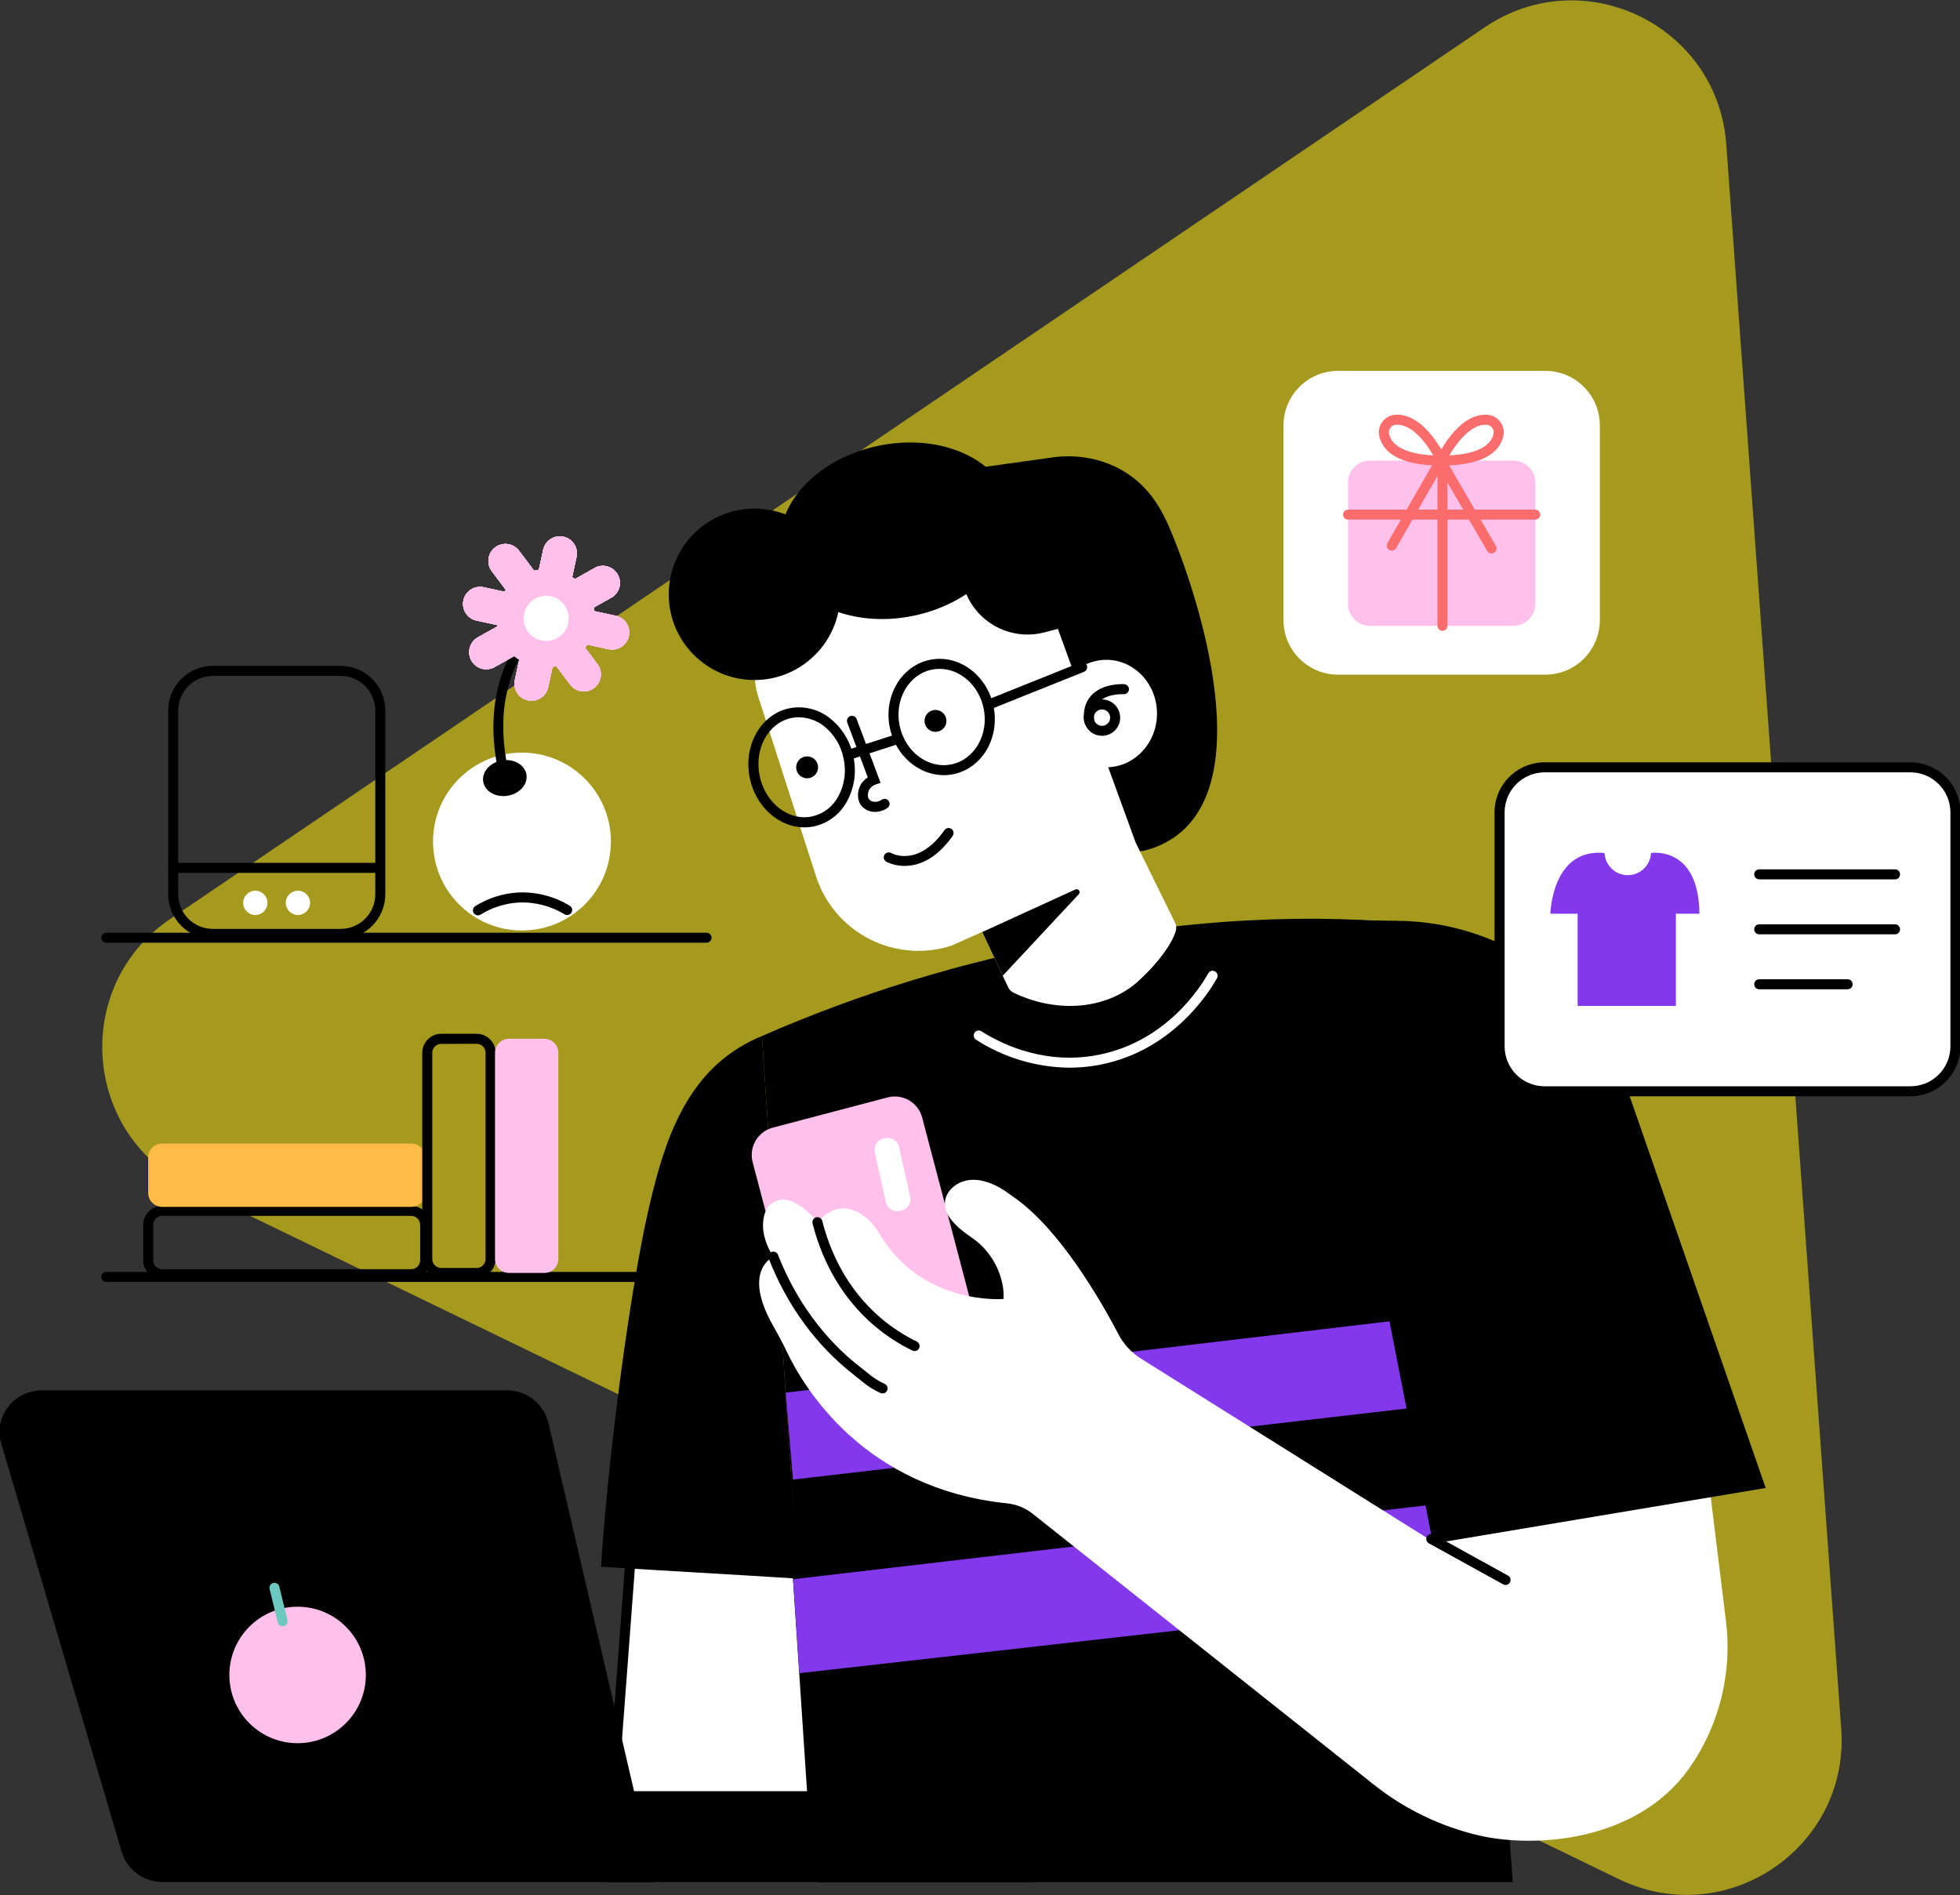 <svg width="783" height="757" viewBox="0 0 783 757" fill="none" xmlns="http://www.w3.org/2000/svg">
<rect x="0" y="0" width="783" height="757" fill="#333333" stroke="none"/>
<g clip-path="url(#clip0_476_707)">
<path d="M735.54 690.51L689.63 57.63C686.18 10.12 632.63 -15.84 593.16 10.9L68 367.1C28.58 393.84 32.89 453.24 75.76 474.01L646.76 750.68C689.71 771.46 739 738 735.54 690.51Z" fill="#FCE80F" fill-opacity="0.57"/>
<path d="M456.28 340C421.63 338.86 392.68 312.3 387.79 277.15L375.51 189L421.69 182.56C425.17 182.15 439.74 180.82 452.82 190.94C458.02 194.94 462.4 200.4 466.16 208.52C473.52 224.42 504.68 306.83 470.6 333.37C466.38 336.619 461.487 338.884 456.28 340Z" fill="black"/>
<path d="M604.32 751.86H326.82L304.4 413.86C343.517 396.739 384.478 384.186 426.47 376.45C486.47 365.45 533.99 364.99 576.94 370.33C586.08 497.78 595.17 624.41 604.32 751.86Z" fill="black"/>
<path d="M453.72 336.68L442.72 306.49C453.55 306.05 462.21 296.64 462.21 285.06C462.21 273.19 453.14 263.58 441.94 263.58C437.14 263.592 432.512 265.372 428.94 268.58L408.23 211.67L323.32 239C319.385 240.264 315.737 242.292 312.586 244.967C309.435 247.642 306.841 250.911 304.954 254.589C303.067 258.267 301.923 262.28 301.588 266.4C301.253 270.52 301.733 274.666 303 278.6L326 350.07C329.503 360.906 337.16 369.91 347.293 375.106C357.426 380.303 369.207 381.268 380.05 377.79L392.4 372.27L402.72 394.33C403.165 395.305 403.936 396.094 404.9 396.56C422.83 405.18 442.84 403.07 455.16 391.56C463.67 383.63 468.38 376.49 469.74 371.82C470.039 370.727 469.921 369.562 469.41 368.55L453.72 336.68Z" fill="white"/>
<path d="M392.42 372.31L429.64 355.31C429.887 355.202 430.163 355.182 430.423 355.253C430.683 355.324 430.911 355.482 431.069 355.701C431.227 355.919 431.305 356.185 431.29 356.454C431.276 356.723 431.17 356.98 430.99 357.18L400.59 389.78L392.42 372.31Z" fill="black"/>
<path d="M440.24 293.94C438.802 293.942 437.395 293.517 436.198 292.72C435.001 291.922 434.068 290.787 433.516 289.459C432.964 288.131 432.819 286.669 433.098 285.258C433.378 283.847 434.069 282.55 435.086 281.533C436.102 280.515 437.397 279.822 438.808 279.54C440.218 279.259 441.681 279.402 443.01 279.952C444.339 280.502 445.475 281.434 446.274 282.63C447.073 283.826 447.5 285.232 447.5 286.67C447.5 288.596 446.735 290.444 445.374 291.807C444.013 293.17 442.166 293.937 440.24 293.94ZM440.24 283.41C439.592 283.408 438.959 283.598 438.419 283.957C437.88 284.315 437.46 284.826 437.211 285.424C436.962 286.022 436.896 286.68 437.022 287.315C437.148 287.951 437.46 288.534 437.918 288.992C438.376 289.45 438.959 289.762 439.594 289.888C440.23 290.013 440.888 289.948 441.486 289.699C442.084 289.45 442.594 289.03 442.953 288.49C443.312 287.951 443.502 287.317 443.5 286.67C443.5 285.805 443.156 284.976 442.545 284.365C441.934 283.753 441.105 283.41 440.24 283.41Z" fill="black"/>
<path d="M435.12 289.89C434.628 289.893 434.151 289.714 433.782 289.388C433.413 289.061 433.177 288.61 433.12 288.12C432.61 283.79 433.6 280.29 436.06 277.7C440.68 272.83 448.78 273.28 449.12 273.3C449.651 273.333 450.146 273.576 450.498 273.974C450.85 274.373 451.029 274.895 450.995 275.425C450.962 275.955 450.72 276.451 450.321 276.803C449.923 277.154 449.401 277.333 448.87 277.3C448.81 277.3 442.27 276.95 438.95 280.46C437.33 282.17 436.73 284.52 437.09 287.66C437.15 288.185 436.999 288.712 436.671 289.126C436.343 289.54 435.865 289.807 435.34 289.87L435.12 289.89Z" fill="black"/>
<path d="M361.43 345.9C358.847 345.931 356.293 345.348 353.98 344.2C353.544 343.923 353.233 343.489 353.11 342.988C352.987 342.487 353.063 341.958 353.321 341.511C353.579 341.065 354 340.735 354.495 340.591C354.991 340.447 355.523 340.501 355.98 340.74C356.44 340.99 366.73 346.56 377.26 331.69C377.406 331.462 377.596 331.266 377.82 331.113C378.044 330.961 378.296 330.856 378.562 330.804C378.827 330.752 379.101 330.755 379.365 330.812C379.63 330.869 379.88 330.979 380.101 331.135C380.322 331.292 380.509 331.491 380.65 331.722C380.792 331.953 380.885 332.21 380.924 332.478C380.963 332.746 380.947 333.019 380.878 333.28C380.808 333.542 380.687 333.787 380.52 334C373.69 343.65 366.57 345.9 361.43 345.9Z" fill="black"/>
<path d="M373.71 292.36C376.129 292.36 378.09 290.399 378.09 287.98C378.09 285.561 376.129 283.6 373.71 283.6C371.291 283.6 369.33 285.561 369.33 287.98C369.33 290.399 371.291 292.36 373.71 292.36Z" fill="black"/>
<path d="M322.44 310.91C324.859 310.91 326.82 308.949 326.82 306.53C326.82 304.111 324.859 302.15 322.44 302.15C320.021 302.15 318.06 304.111 318.06 306.53C318.06 308.949 320.021 310.91 322.44 310.91Z" fill="black"/>
<path d="M321.33 330.51C311.28 330.51 301.95 322.41 299.54 310.86C296.82 297.86 303.89 285.34 315.29 282.95C318.112 282.391 321.023 282.452 323.818 283.131C326.614 283.81 329.229 285.089 331.48 286.88C336.36 290.694 339.707 296.135 340.91 302.21C342.243 308.257 341.355 314.582 338.41 320.03C337.066 322.574 335.183 324.795 332.893 326.538C330.603 328.28 327.961 329.503 325.15 330.12C323.893 330.378 322.614 330.509 321.33 330.51ZM319.14 286.51C318.132 286.514 317.127 286.622 316.14 286.83C306.89 288.76 301.21 299.16 303.48 310C305.75 320.84 315.12 328.09 324.36 326.16C326.609 325.659 328.721 324.673 330.548 323.27C332.376 321.867 333.875 320.082 334.94 318.04C337.41 313.436 338.141 308.098 337 303C336.011 297.852 333.195 293.235 329.07 290C326.23 287.789 322.74 286.576 319.14 286.55V286.51Z" fill="black"/>
<path d="M340.66 303C340.186 302.996 339.728 302.825 339.369 302.515C339.01 302.205 338.772 301.778 338.699 301.309C338.626 300.84 338.721 300.361 338.969 299.956C339.216 299.551 339.6 299.248 340.05 299.1L358.11 293.28C358.603 293.157 359.123 293.227 359.566 293.473C360.009 293.72 360.342 294.126 360.497 294.609C360.652 295.092 360.618 295.616 360.402 296.075C360.185 296.534 359.802 296.893 359.33 297.08L341.28 302.91C341.079 302.969 340.87 302.999 340.66 303Z" fill="black"/>
<path d="M349.64 324.34C348.62 324.367 347.607 324.171 346.67 323.765C345.734 323.359 344.898 322.753 344.22 321.99C342.22 319.56 342.56 316.23 343.51 314.12C344.188 312.641 345.287 311.396 346.67 310.54L338.44 288.54C338.289 288.052 338.33 287.525 338.555 287.067C338.78 286.608 339.171 286.253 339.649 286.074C340.128 285.895 340.656 285.906 341.127 286.104C341.597 286.302 341.974 286.673 342.18 287.14L351.78 312.73L349.78 313.39C349.206 313.58 348.675 313.883 348.22 314.281C347.765 314.68 347.394 315.166 347.13 315.71C346.77 316.5 346.34 318.28 347.25 319.36C348.16 320.44 350.25 320.76 352.19 319.51C352.409 319.349 352.659 319.234 352.924 319.172C353.188 319.11 353.463 319.103 353.731 319.151C353.998 319.199 354.253 319.301 354.48 319.451C354.707 319.601 354.901 319.796 355.05 320.023C355.199 320.251 355.3 320.506 355.347 320.774C355.394 321.042 355.386 321.316 355.324 321.581C355.261 321.845 355.145 322.094 354.983 322.313C354.821 322.531 354.616 322.714 354.38 322.85C352.978 323.795 351.331 324.312 349.64 324.34Z" fill="black"/>
<path d="M365.073 245.961C390.384 240.669 407.725 221.185 403.806 202.442C399.887 183.7 376.192 172.797 350.882 178.089C325.571 183.381 308.23 202.865 312.149 221.607C316.067 240.35 339.763 251.253 365.073 245.961Z" fill="black"/>
<path d="M442.28 246.11L417.19 252.63C410.361 254.403 403.107 253.391 397.024 249.817C390.94 246.242 386.525 240.399 384.75 233.57L379.46 213.21L430.3 200L442.28 246.11Z" fill="black"/>
<path d="M301.4 271.65C320.31 271.65 335.64 256.32 335.64 237.41C335.64 218.5 320.31 203.17 301.4 203.17C282.49 203.17 267.16 218.5 267.16 237.41C267.16 256.32 282.49 271.65 301.4 271.65Z" fill="black"/>
<path d="M394.78 283.56C394.314 283.561 393.863 283.4 393.503 283.103C393.144 282.807 392.899 282.394 392.811 281.937C392.723 281.479 392.798 281.005 393.023 280.597C393.247 280.189 393.607 279.871 394.04 279.7L431.48 264.7C431.727 264.586 431.994 264.524 432.266 264.516C432.537 264.509 432.807 264.557 433.06 264.658C433.312 264.758 433.541 264.909 433.733 265.101C433.925 265.293 434.076 265.522 434.177 265.775C434.278 266.027 434.326 266.297 434.319 266.569C434.311 266.84 434.249 267.107 434.135 267.354C434.021 267.601 433.858 267.821 433.656 268.003C433.454 268.185 433.218 268.323 432.96 268.41L395.52 283.41C395.285 283.504 395.034 283.555 394.78 283.56Z" fill="black"/>
<path d="M253.4 602.27L244.65 719.13L247.72 747.8H326.55L317.17 606.35L253.4 602.27Z" fill="white"/>
<path d="M328.69 749.8H245.92L242.65 719.16L251.56 600.16L319.05 604.47L328.69 749.8ZM249.52 745.8H324.41L315.29 608.23L255.29 604.39L246.66 719.1L249.52 745.8Z" fill="black"/>
<path d="M304.4 413.87C301.043 415.228 297.814 416.881 294.75 418.81C271.85 433.25 264.31 459.81 258.51 485.72C252.35 513.27 243.28 576.65 240.1 625.87C264.94 627.45 293.94 629.04 318.78 630.63L304.4 413.87Z" fill="black"/>
<path d="M282.25 512.1H42.44C41.91 512.1 41.401 511.889 41.026 511.514C40.651 511.139 40.44 510.631 40.44 510.1C40.44 509.57 40.651 509.061 41.026 508.686C41.401 508.311 41.91 508.1 42.44 508.1H282.25C282.781 508.1 283.29 508.311 283.665 508.686C284.04 509.061 284.25 509.57 284.25 510.1C284.25 510.631 284.04 511.139 283.665 511.514C283.29 511.889 282.781 512.1 282.25 512.1Z" fill="black"/>
<path d="M164.29 511H64.77C62.765 510.997 60.843 510.2 59.424 508.783C58.005 507.366 57.206 505.445 57.2 503.44V489.29C57.203 487.283 58.001 485.359 59.42 483.94C60.839 482.521 62.763 481.722 64.77 481.72H164.29C166.297 481.722 168.221 482.521 169.64 483.94C171.059 485.359 171.858 487.283 171.86 489.29V503.45C171.852 505.453 171.052 507.372 169.633 508.787C168.215 510.202 166.294 510.997 164.29 511ZM64.77 485.71C64.301 485.71 63.837 485.802 63.404 485.982C62.971 486.161 62.577 486.424 62.246 486.755C61.914 487.087 61.651 487.48 61.472 487.914C61.292 488.347 61.2 488.811 61.2 489.28V503.44C61.203 504.385 61.58 505.29 62.249 505.958C62.919 506.625 63.825 507 64.77 507H164.29C165.235 507 166.142 506.625 166.811 505.958C167.48 505.29 167.858 504.385 167.86 503.44V489.29C167.86 488.343 167.484 487.435 166.815 486.765C166.145 486.096 165.237 485.72 164.29 485.72L64.77 485.71Z" fill="black"/>
<path d="M164.28 456.83H64.77C61.694 456.83 59.2 459.324 59.2 462.4V476.55C59.2 479.626 61.694 482.12 64.77 482.12H164.28C167.356 482.12 169.85 479.626 169.85 476.55V462.4C169.85 459.324 167.356 456.83 164.28 456.83Z" fill="#FFBB45"/>
<path d="M190.42 510.5H176.25C174.246 510.497 172.325 509.7 170.908 508.283C169.49 506.865 168.693 504.944 168.69 502.94V420.53C168.693 418.526 169.49 416.604 170.908 415.187C172.325 413.77 174.246 412.972 176.25 412.97H190.42C192.425 412.972 194.346 413.77 195.763 415.187C197.18 416.604 197.978 418.526 197.98 420.53V502.94C197.978 504.944 197.18 506.865 195.763 508.283C194.346 509.7 192.425 510.497 190.42 510.5ZM176.25 417C175.307 417.002 174.403 417.378 173.736 418.045C173.069 418.712 172.693 419.616 172.69 420.56V502.97C172.693 503.913 173.069 504.817 173.736 505.484C174.403 506.151 175.307 506.527 176.25 506.53H190.42C191.364 506.527 192.268 506.151 192.935 505.484C193.602 504.817 193.978 503.913 193.98 502.97V420.53C193.978 419.586 193.602 418.682 192.935 418.015C192.268 417.348 191.364 416.972 190.42 416.97L176.25 417Z" fill="black"/>
<path d="M217.48 414.97H203.33C200.254 414.97 197.76 417.464 197.76 420.54V502.94C197.76 506.016 200.254 508.51 203.33 508.51H217.48C220.556 508.51 223.05 506.016 223.05 502.94V420.54C223.05 417.464 220.556 414.97 217.48 414.97Z" fill="#FFC1EB"/>
<path d="M427.22 426.51C413.949 426.383 400.987 422.492 389.84 415.29C389.418 414.991 389.129 414.541 389.032 414.033C388.935 413.526 389.038 413 389.32 412.567C389.602 412.134 390.04 411.827 390.543 411.71C391.047 411.593 391.576 411.675 392.02 411.94C398.23 415.94 415.02 425.06 436.25 421.83C465.52 417.39 480.02 393.62 482.63 388.9C482.75 388.659 482.918 388.445 483.124 388.271C483.329 388.096 483.567 387.965 483.824 387.886C484.082 387.806 484.352 387.778 484.62 387.806C484.888 387.833 485.148 387.914 485.384 388.044C485.62 388.174 485.827 388.35 485.993 388.562C486.159 388.775 486.28 389.018 486.35 389.278C486.42 389.538 486.436 389.81 486.398 390.076C486.36 390.343 486.269 390.599 486.13 390.83C483.36 395.83 467.97 421.06 436.85 425.78C433.663 426.268 430.444 426.512 427.22 426.51Z" fill="white"/>
<path d="M354.575 438.393L308.747 450.459C302.701 452.05 299.09 458.242 300.682 464.288L325.254 557.617C326.845 563.663 333.037 567.274 339.083 565.682L384.911 553.617C390.957 552.025 394.568 545.833 392.976 539.788L368.404 446.458C366.812 440.412 360.621 436.801 354.575 438.393Z" fill="#FFC1EB"/>
<path d="M353.67 454.683L352.908 454.853C350.446 455.406 348.897 457.85 349.449 460.313L353.926 480.277C354.479 482.74 356.923 484.288 359.386 483.736L360.147 483.565C362.61 483.013 364.158 480.569 363.606 478.106L359.129 458.142C358.577 455.679 356.132 454.131 353.67 454.683Z" fill="white"/>
<path d="M377 309.66C367 309.66 357.81 301.88 355.48 290.75C352.87 278.16 360 266 371.42 263.6C382.84 261.2 394.25 269.51 396.88 282.1C399.51 294.69 392.37 306.87 380.96 309.25C379.658 309.526 378.331 309.664 377 309.66ZM375.35 267.19C374.298 267.187 373.249 267.295 372.22 267.51C362.97 269.45 357.22 279.51 359.4 289.93C361.58 300.35 370.87 307.27 380.12 305.34C389.37 303.41 395.12 293.34 392.94 282.92C391 273.67 383.5 267.19 375.37 267.19H375.35Z" fill="black"/>
<path d="M617.32 148.15H534.54C522.5 148.15 512.74 157.91 512.74 169.95V247.71C512.74 259.75 522.5 269.51 534.54 269.51H617.32C629.36 269.51 639.12 259.75 639.12 247.71V169.95C639.12 157.91 629.36 148.15 617.32 148.15Z" fill="white"/>
<path d="M604.59 183.99H547.26C542.444 183.99 538.54 187.894 538.54 192.71V241.28C538.54 246.096 542.444 250 547.26 250H604.59C609.406 250 613.31 246.096 613.31 241.28V192.71C613.31 187.894 609.406 183.99 604.59 183.99Z" fill="#FFC1EB"/>
<path d="M613.31 207.58H538.54C538.01 207.58 537.501 207.369 537.126 206.994C536.751 206.619 536.54 206.111 536.54 205.58C536.54 205.05 536.751 204.541 537.126 204.166C537.501 203.791 538.01 203.58 538.54 203.58H613.31C613.84 203.58 614.349 203.791 614.724 204.166C615.099 204.541 615.31 205.05 615.31 205.58C615.31 206.111 615.099 206.619 614.724 206.994C614.349 207.369 613.84 207.58 613.31 207.58Z" fill="#FB6D6D"/>
<path d="M579 186H575.9C557.48 186 552.2 179.59 551.01 174.21C550.789 173.224 550.783 172.203 550.994 171.215C551.204 170.227 551.626 169.296 552.23 168.487C552.835 167.677 553.607 167.008 554.494 166.525C555.381 166.043 556.363 165.758 557.37 165.69C569.27 164.88 577.37 182.43 577.72 183.18L579 186ZM558.14 169.67H557.64C557.212 169.702 556.796 169.826 556.42 170.033C556.044 170.24 555.717 170.525 555.46 170.87C555.196 171.217 555.011 171.619 554.917 172.045C554.824 172.472 554.825 172.914 554.92 173.34C556.03 178.4 562.25 181.39 572.56 181.91C569.71 176.92 564.21 169.66 558.17 169.66L558.14 169.67Z" fill="#FB6D6D"/>
<path d="M575.67 186H572.57L573.85 183.18C574.19 182.43 582.3 164.88 594.2 165.69C595.208 165.758 596.189 166.043 597.077 166.525C597.964 167.008 598.736 167.677 599.34 168.487C599.945 169.296 600.366 170.227 600.577 171.215C600.788 172.203 600.782 173.224 600.56 174.21C599.37 179.58 594.09 186 575.67 186ZM593.43 169.67C587.43 169.67 581.89 176.93 579.01 181.92C589.32 181.4 595.54 178.41 596.65 173.35C596.746 172.924 596.746 172.482 596.653 172.055C596.56 171.628 596.375 171.227 596.11 170.88C595.854 170.535 595.527 170.25 595.151 170.043C594.774 169.836 594.358 169.712 593.93 169.68L593.43 169.67Z" fill="#FB6D6D"/>
<path d="M595.849 221.12C595.499 221.12 595.154 221.027 594.851 220.851C594.547 220.676 594.295 220.424 594.119 220.12L575.489 188L557.739 218.94C557.608 219.168 557.433 219.368 557.225 219.528C557.016 219.688 556.778 219.806 556.524 219.874C556.27 219.942 556.005 219.96 555.745 219.926C555.484 219.891 555.232 219.806 555.004 219.675C554.777 219.544 554.577 219.369 554.417 219.16C554.256 218.952 554.139 218.714 554.071 218.46C554.002 218.206 553.985 217.941 554.019 217.68C554.053 217.419 554.138 217.168 554.27 216.94L575.469 179.94L597.58 218.06C597.844 218.519 597.916 219.064 597.779 219.576C597.642 220.088 597.308 220.524 596.849 220.79C596.553 220.991 596.207 221.105 595.849 221.12Z" fill="#FB6D6D"/>
<path d="M576.25 252C575.72 252 575.211 251.789 574.836 251.414C574.461 251.039 574.25 250.531 574.25 250V186.1C574.25 185.57 574.461 185.061 574.836 184.686C575.211 184.311 575.72 184.1 576.25 184.1C576.78 184.1 577.289 184.311 577.664 184.686C578.039 185.061 578.25 185.57 578.25 186.1V250C578.25 250.531 578.039 251.039 577.664 251.414C577.289 251.789 576.78 252 576.25 252Z" fill="#FB6D6D"/>
<path d="M562.45 562.6L316.78 591.05L313.86 556.33L555.3 527.81L562.45 562.6Z" fill="#8338EC"/>
<path d="M579.96 638.93L319.34 668.4L316.83 630.86L571.75 601.12L579.96 638.93Z" fill="#8338EC"/>
<path d="M400.92 518.9C400.92 518.9 368.18 521.8 351.1 492.47C349.497 489.702 347.314 487.314 344.7 485.47C340.21 482.31 333.49 480.33 326.55 488.26C326.55 488.26 315.27 473.33 306.94 481.86C306.94 481.86 301 489.39 308.94 502.08C308.94 502.08 296.25 507.35 308.82 529.54C310.75 532.95 312.63 536.39 314.3 539.93C321.06 554.19 345.1 594.68 402.4 600.56C406.136 600.96 409.679 602.421 412.61 604.77L548.45 712.62C560.964 722.648 575.581 729.72 591.21 733.31C613.57 738.31 653.82 735.69 674.65 706.65C686.881 689.356 692.164 668.097 689.45 647.09L683.14 595.79L570 614.33L455.79 542.72C451.978 540.318 448.872 536.947 446.79 532.95C440.16 520.3 423.46 490.95 404.93 478.18C404.29 477.74 403.66 477.31 403.04 476.85C399.04 473.85 394.04 471.37 388.99 471.29C380.99 471.17 374.21 478.56 379.15 486.06C381.32 489.36 384.81 492.06 388.04 494.28C391.39 496.559 394.238 499.497 396.412 502.916C398.585 506.334 400.038 510.16 400.68 514.16C400.918 515.728 400.999 517.316 400.92 518.9Z" fill="white"/>
<path d="M365.4 539.74C365.095 539.738 364.794 539.666 364.52 539.53C359.199 536.937 354.212 533.707 349.67 529.91C334.28 517 327.55 500.39 324.61 488.73C324.478 488.215 324.555 487.669 324.825 487.212C325.095 486.754 325.536 486.423 326.05 486.29C326.565 486.157 327.111 486.235 327.569 486.505C328.026 486.775 328.358 487.215 328.49 487.73C331.28 498.82 337.67 514.6 352.24 526.83C356.521 530.417 361.222 533.469 366.24 535.92C366.648 536.118 366.977 536.448 367.173 536.857C367.368 537.266 367.419 537.729 367.317 538.171C367.215 538.613 366.965 539.007 366.61 539.288C366.254 539.57 365.814 539.722 365.36 539.72L365.4 539.74Z" fill="black"/>
<path d="M352.56 556.64C352.251 556.644 351.945 556.572 351.67 556.43C348.986 555.224 346.488 553.641 344.25 551.73C343.48 551.11 342.51 550.34 341.25 549.32C326.25 537.71 314.47 521.62 307.11 502.79C307.001 502.543 306.942 502.277 306.939 502.007C306.935 501.737 306.986 501.469 307.088 501.22C307.191 500.97 307.343 500.744 307.535 500.554C307.728 500.365 307.957 500.216 308.208 500.118C308.459 500.019 308.728 499.972 308.998 499.98C309.267 499.988 309.533 500.051 309.778 500.164C310.023 500.277 310.242 500.439 310.423 500.639C310.604 500.84 310.742 501.075 310.83 501.33C317.94 519.49 329.3 534.99 343.7 546.16C345.03 547.16 346.01 547.98 346.79 548.61C348.807 550.347 351.068 551.779 353.5 552.86C353.899 553.064 354.217 553.396 354.405 553.803C354.592 554.21 354.638 554.668 354.534 555.103C354.43 555.539 354.183 555.927 353.833 556.206C353.482 556.485 353.048 556.637 352.6 556.64H352.56Z" fill="black"/>
<path d="M410.94 751.82H242.8V715.53H410.94C413.175 715.533 415.317 716.422 416.898 718.002C418.478 719.583 419.367 721.725 419.37 723.96V743.4C419.367 745.634 418.478 747.776 416.897 749.355C415.317 750.933 413.174 751.82 410.94 751.82Z" fill="black"/>
<path d="M261.74 751.82H65.05C61.385 751.857 57.806 750.709 54.847 748.546C51.888 746.384 49.707 743.323 48.63 739.82L0.46 576.52C-2.66 565.94 5.53 555.4 16.88 555.4H202.4C206.225 555.365 209.951 556.621 212.974 558.966C215.998 561.31 218.142 564.606 219.06 568.32L261.74 751.82Z" fill="black"/>
<path d="M118.89 696.36C133.945 696.36 146.15 684.155 146.15 669.1C146.15 654.045 133.945 641.84 118.89 641.84C103.835 641.84 91.63 654.045 91.63 669.1C91.63 684.155 103.835 696.36 118.89 696.36Z" fill="#FFC1EB"/>
<path d="M112.9 649.65C112.452 649.649 112.017 649.498 111.665 649.221C111.313 648.943 111.065 648.556 110.96 648.12L107.7 634.77C107.637 634.515 107.626 634.249 107.666 633.99C107.706 633.73 107.797 633.48 107.934 633.256C108.07 633.031 108.249 632.835 108.462 632.68C108.674 632.525 108.914 632.412 109.17 632.35C109.425 632.288 109.69 632.276 109.95 632.316C110.21 632.357 110.459 632.447 110.684 632.584C110.909 632.72 111.105 632.9 111.26 633.112C111.415 633.324 111.527 633.565 111.59 633.82L114.84 647.17C114.913 647.465 114.917 647.772 114.854 648.068C114.791 648.365 114.66 648.643 114.473 648.882C114.287 649.121 114.048 649.315 113.775 649.448C113.502 649.581 113.203 649.65 112.9 649.65Z" fill="#6DC8C2"/>
<path d="M705.37 594.41L572.47 616.65L523.67 367.35L558.31 367.84C579.801 368.025 600.667 375.09 617.85 388C626.805 394.764 634.422 403.137 640.31 412.69C644.538 419.631 647.798 427.117 650 434.94L705.37 594.41Z" fill="black"/>
<path d="M763.24 306.53H616.97C607.073 306.53 599.05 314.553 599.05 324.45V418.02C599.05 427.917 607.073 435.94 616.97 435.94H763.24C773.137 435.94 781.16 427.917 781.16 418.02V324.45C781.16 314.553 773.137 306.53 763.24 306.53Z" fill="white"/>
<path d="M763.24 437.94H617C611.715 437.927 606.649 435.822 602.911 432.086C599.173 428.349 597.066 423.285 597.05 418V324.46C597.068 319.176 599.177 314.115 602.915 310.38C606.653 306.646 611.716 304.543 617 304.53H763.24C768.52 304.548 773.578 306.654 777.312 310.388C781.046 314.121 783.151 319.18 783.17 324.46V418C783.154 423.282 781.05 428.343 777.316 432.079C773.582 435.814 768.522 437.921 763.24 437.94ZM617 308.53C612.782 308.551 608.744 310.236 605.762 313.219C602.781 316.203 601.098 320.242 601.08 324.46V418C601.08 422.224 602.756 426.275 605.741 429.264C608.726 432.253 612.776 433.934 617 433.94H763.24C767.466 433.937 771.517 432.257 774.505 429.268C777.492 426.279 779.17 422.226 779.17 418V324.46C779.151 320.241 777.467 316.199 774.484 313.216C771.5 310.232 767.459 308.548 763.24 308.53H617Z" fill="black"/>
<path d="M757.06 351.28H702.79C702.26 351.28 701.751 351.069 701.376 350.694C701.001 350.319 700.79 349.81 700.79 349.28C700.79 348.749 701.001 348.241 701.376 347.866C701.751 347.49 702.26 347.28 702.79 347.28H757.06C757.59 347.28 758.099 347.49 758.474 347.866C758.849 348.241 759.06 348.749 759.06 349.28C759.06 349.81 758.849 350.319 758.474 350.694C758.099 351.069 757.59 351.28 757.06 351.28Z" fill="black"/>
<path d="M757.06 373.24H702.79C702.26 373.24 701.751 373.03 701.376 372.654C701.001 372.279 700.79 371.771 700.79 371.24C700.79 370.71 701.001 370.201 701.376 369.826C701.751 369.451 702.26 369.24 702.79 369.24H757.06C757.59 369.24 758.099 369.451 758.474 369.826C758.849 370.201 759.06 370.71 759.06 371.24C759.06 371.771 758.849 372.279 758.474 372.654C758.099 373.03 757.59 373.24 757.06 373.24Z" fill="black"/>
<path d="M738.12 395.19H702.79C702.26 395.19 701.751 394.979 701.376 394.604C701.001 394.229 700.79 393.72 700.79 393.19C700.79 392.66 701.001 392.151 701.376 391.776C701.751 391.401 702.26 391.19 702.79 391.19H738.12C738.65 391.19 739.159 391.401 739.534 391.776C739.909 392.151 740.12 392.66 740.12 393.19C740.12 393.72 739.909 394.229 739.534 394.604C739.159 394.979 738.65 395.19 738.12 395.19Z" fill="black"/>
<path d="M641 340.75C641.111 343.137 642.137 345.389 643.866 347.039C645.594 348.689 647.891 349.609 650.28 349.609C652.67 349.609 654.967 348.689 656.695 347.039C658.423 345.389 659.45 343.137 659.56 340.75C659.56 340.75 678.64 337.62 678.9 365H669.49V401.84H630.25V365H619.36C619.36 365 619.88 338.71 641 340.75Z" fill="#8338EC"/>
<path d="M601.49 633.15C601.14 633.158 600.795 633.072 600.49 632.9L570.74 616.48C570.298 616.213 569.976 615.785 569.842 615.285C569.709 614.786 569.774 614.255 570.023 613.802C570.273 613.35 570.687 613.011 571.181 612.858C571.674 612.705 572.208 612.748 572.67 612.98L602.42 629.4C602.81 629.616 603.118 629.956 603.292 630.367C603.467 630.777 603.5 631.234 603.385 631.665C603.27 632.097 603.014 632.477 602.658 632.746C602.302 633.015 601.866 633.157 601.42 633.15H601.49Z" fill="black"/>
<path d="M282.25 376.6H42.44C41.91 376.6 41.401 376.389 41.026 376.014C40.651 375.639 40.44 375.131 40.44 374.6C40.44 374.07 40.651 373.561 41.026 373.186C41.401 372.811 41.91 372.6 42.44 372.6H282.25C282.781 372.6 283.29 372.811 283.665 373.186C284.04 373.561 284.25 374.07 284.25 374.6C284.25 375.131 284.04 375.639 283.665 376.014C283.29 376.389 282.781 376.6 282.25 376.6Z" fill="black"/>
<path d="M208.52 371.71C228.143 371.71 244.05 355.803 244.05 336.18C244.05 316.557 228.143 300.65 208.52 300.65C188.898 300.65 172.99 316.557 172.99 336.18C172.99 355.803 188.898 371.71 208.52 371.71Z" fill="white"/>
<path d="M136.08 375.07H85C80.278 375.065 75.752 373.187 72.413 369.848C69.074 366.509 67.196 361.982 67.19 357.26V283.83C67.19 279.105 69.066 274.573 72.406 271.229C75.745 267.886 80.275 266.005 85 266H136.11C140.832 266.005 145.359 267.883 148.698 271.222C152.037 274.561 153.915 279.088 153.92 283.81V357.24C153.92 359.582 153.459 361.902 152.562 364.066C151.666 366.229 150.351 368.195 148.695 369.851C147.038 371.507 145.071 372.82 142.907 373.716C140.742 374.611 138.423 375.071 136.08 375.07ZM85 270C81.339 270.005 77.83 271.462 75.241 274.051C72.652 276.639 71.196 280.149 71.19 283.81V357.24C71.189 359.055 71.545 360.852 72.239 362.529C72.932 364.207 73.949 365.731 75.231 367.015C76.513 368.299 78.036 369.318 79.713 370.014C81.389 370.71 83.186 371.069 85 371.07H136.11C139.771 371.065 143.281 369.608 145.87 367.019C148.458 364.431 149.915 360.921 149.92 357.26V283.83C149.92 282.013 149.562 280.214 148.867 278.535C148.171 276.857 147.151 275.332 145.866 274.047C144.581 272.763 143.055 271.744 141.376 271.05C139.697 270.355 137.897 269.999 136.08 270H85Z" fill="black"/>
<path d="M150.83 348.69H69.16C68.63 348.69 68.121 348.479 67.746 348.104C67.371 347.729 67.16 347.22 67.16 346.69C67.16 346.16 67.371 345.651 67.746 345.276C68.121 344.901 68.63 344.69 69.16 344.69H150.83C151.361 344.69 151.869 344.901 152.244 345.276C152.619 345.651 152.83 346.16 152.83 346.69C152.83 347.22 152.619 347.729 152.244 348.104C151.869 348.479 151.361 348.69 150.83 348.69Z" fill="black"/>
<path d="M102 365.52C104.679 365.52 106.85 363.348 106.85 360.67C106.85 357.991 104.679 355.82 102 355.82C99.322 355.82 97.15 357.991 97.15 360.67C97.15 363.348 99.322 365.52 102 365.52Z" fill="white"/>
<path d="M119.02 365.52C121.699 365.52 123.87 363.348 123.87 360.67C123.87 357.991 121.699 355.82 119.02 355.82C116.341 355.82 114.17 357.991 114.17 360.67C114.17 363.348 116.341 365.52 119.02 365.52Z" fill="white"/>
<path d="M201.07 309.94C200.613 309.939 200.171 309.781 199.816 309.494C199.462 309.206 199.216 308.806 199.12 308.36C193.92 284.36 199.79 267.94 205.63 258.36C212.01 247.95 219.63 243.3 219.92 243.11C220.375 242.837 220.919 242.755 221.434 242.884C221.949 243.012 222.392 243.34 222.665 243.795C222.938 244.25 223.019 244.794 222.891 245.309C222.762 245.824 222.435 246.267 221.98 246.54C220.78 247.27 193.68 264.32 202.98 307.48C203.09 307.997 202.991 308.536 202.704 308.98C202.417 309.425 201.966 309.737 201.45 309.85C201.326 309.891 201.199 309.921 201.07 309.94Z" fill="black"/>
<path d="M246 246L237.39 244.13C237.32 243.66 237.23 243.13 237.12 242.72L244.64 238.5C246.059 237.545 247.066 236.091 247.462 234.427C247.858 232.763 247.613 231.012 246.776 229.52C245.94 228.029 244.573 226.906 242.947 226.376C241.321 225.846 239.555 225.948 238 226.66L230.09 231.1C229.96 231.17 229.86 231.26 229.74 231.34C229.36 231.06 228.97 230.79 228.57 230.54L230.31 222.49C230.691 220.726 230.355 218.884 229.377 217.367C228.399 215.851 226.859 214.786 225.095 214.405C223.332 214.024 221.489 214.36 219.973 215.338C218.456 216.316 217.391 217.856 217.01 219.62L215.27 227.62C214.597 227.71 213.929 227.837 213.27 228C213.127 227.732 212.97 227.472 212.8 227.22L207.34 220C206.254 218.56 204.641 217.61 202.854 217.36C201.068 217.109 199.255 217.579 197.815 218.665C196.375 219.751 195.425 221.365 195.175 223.151C194.925 224.937 195.394 226.75 196.48 228.19L201.94 235.44C201.94 235.5 202.04 235.54 202.09 235.6C201.9 235.86 201.74 236.13 201.56 236.39L193.23 234.59C191.467 234.21 189.624 234.545 188.108 235.522C186.591 236.498 185.524 238.037 185.14 239.8C184.951 240.673 184.935 241.576 185.094 242.455C185.253 243.334 185.584 244.174 186.068 244.925C186.552 245.676 187.179 246.325 187.914 246.834C188.649 247.342 189.477 247.701 190.35 247.89L198.61 249.68C198.61 249.88 198.66 250.08 198.69 250.28H198.62L190.7 254.72C189.196 255.639 188.106 257.105 187.66 258.81C187.215 260.515 187.448 262.327 188.31 263.865C189.173 265.402 190.598 266.545 192.285 267.053C193.973 267.561 195.792 267.395 197.36 266.59L205.28 262.15C205.34 262.15 205.38 262.07 205.44 262.04C206.076 262.571 206.744 263.062 207.44 263.51L205.71 271.51C205.497 272.393 205.463 273.31 205.609 274.206C205.756 275.103 206.08 275.961 206.563 276.73C207.046 277.499 207.678 278.164 208.422 278.685C209.166 279.207 210.007 279.574 210.895 279.765C211.783 279.957 212.7 279.969 213.592 279.8C214.485 279.632 215.335 279.287 216.092 278.785C216.849 278.283 217.498 277.635 218.001 276.878C218.504 276.122 218.851 275.272 219.02 274.38L220.74 266.38C221.24 266.31 221.74 266.22 222.23 266.11L227.52 273.11C228.028 273.889 228.69 274.556 229.465 275.069C230.24 275.582 231.111 275.932 232.027 276.095C232.942 276.259 233.881 276.234 234.786 276.021C235.69 275.808 236.542 275.412 237.288 274.857C238.034 274.303 238.659 273.601 239.124 272.796C239.588 271.991 239.883 271.099 239.99 270.175C240.097 269.252 240.014 268.316 239.746 267.426C239.477 266.536 239.03 265.711 238.43 265L233.73 258.75C234.03 258.34 234.32 257.92 234.59 257.48L243.12 259.33C243.994 259.52 244.896 259.535 245.775 259.376C246.654 259.217 247.494 258.886 248.245 258.402C248.997 257.918 249.645 257.291 250.154 256.556C250.663 255.821 251.022 254.994 251.21 254.12C251.404 253.245 251.423 252.339 251.266 251.457C251.109 250.574 250.779 249.731 250.295 248.976C249.81 248.221 249.182 247.57 248.445 247.059C247.708 246.548 246.877 246.188 246 246Z" fill="#FFC1EB"/>
<path d="M246 246L237.39 244.13C237.32 243.66 237.23 243.13 237.12 242.72L244.64 238.5C246.059 237.545 247.066 236.091 247.462 234.427C247.858 232.763 247.613 231.012 246.776 229.52C245.94 228.029 244.573 226.906 242.947 226.376C241.321 225.846 239.555 225.948 238 226.66L230.09 231.1C229.96 231.17 229.86 231.26 229.74 231.34C229.36 231.06 228.97 230.79 228.57 230.54L230.31 222.49C230.691 220.726 230.355 218.884 229.377 217.367C228.399 215.851 226.859 214.786 225.095 214.405C223.332 214.024 221.489 214.36 219.973 215.338C218.456 216.316 217.391 217.856 217.01 219.62L215.27 227.62C214.597 227.71 213.929 227.837 213.27 228C213.127 227.732 212.97 227.472 212.8 227.22L207.34 220C206.254 218.56 204.641 217.61 202.854 217.36C201.068 217.109 199.255 217.579 197.815 218.665C196.375 219.751 195.425 221.365 195.175 223.151C194.925 224.937 195.394 226.75 196.48 228.19L201.94 235.44C201.94 235.5 202.04 235.54 202.09 235.6C201.9 235.86 201.74 236.13 201.56 236.39L193.23 234.59C191.467 234.21 189.624 234.545 188.108 235.522C186.591 236.498 185.524 238.037 185.14 239.8C184.951 240.673 184.935 241.576 185.094 242.455C185.253 243.334 185.584 244.174 186.068 244.925C186.552 245.676 187.179 246.325 187.914 246.834C188.649 247.342 189.477 247.701 190.35 247.89L198.61 249.68C198.61 249.88 198.66 250.08 198.69 250.28H198.62L190.7 254.72C189.196 255.639 188.106 257.105 187.66 258.81C187.215 260.515 187.448 262.327 188.31 263.865C189.173 265.402 190.598 266.545 192.285 267.053C193.973 267.561 195.792 267.395 197.36 266.59L205.28 262.15C205.34 262.15 205.38 262.07 205.44 262.04C206.076 262.571 206.744 263.062 207.44 263.51L205.71 271.51C205.497 272.393 205.463 273.31 205.609 274.206C205.756 275.103 206.08 275.961 206.563 276.73C207.046 277.499 207.678 278.164 208.422 278.685C209.166 279.207 210.007 279.574 210.895 279.765C211.783 279.957 212.7 279.969 213.592 279.8C214.485 279.632 215.335 279.287 216.092 278.785C216.849 278.283 217.498 277.635 218.001 276.878C218.504 276.122 218.851 275.272 219.02 274.38L220.74 266.38C221.24 266.31 221.74 266.22 222.23 266.11L227.52 273.11C228.028 273.889 228.69 274.556 229.465 275.069C230.24 275.582 231.111 275.932 232.027 276.095C232.942 276.259 233.881 276.234 234.786 276.021C235.69 275.808 236.542 275.412 237.288 274.857C238.034 274.303 238.659 273.601 239.124 272.796C239.588 271.991 239.883 271.099 239.99 270.175C240.097 269.252 240.014 268.316 239.746 267.426C239.477 266.536 239.03 265.711 238.43 265L233.73 258.75C234.03 258.34 234.32 257.92 234.59 257.48L243.12 259.33C243.994 259.52 244.896 259.535 245.775 259.376C246.654 259.217 247.494 258.886 248.245 258.402C248.997 257.918 249.645 257.291 250.154 256.556C250.663 255.821 251.022 254.994 251.21 254.12C251.404 253.245 251.423 252.339 251.266 251.457C251.109 250.574 250.779 249.731 250.295 248.976C249.81 248.221 249.182 247.57 248.445 247.059C247.708 246.548 246.877 246.188 246 246Z" fill="#FFC1EB"/>
<path d="M246 246L237.39 244.13C237.32 243.66 237.23 243.13 237.12 242.72L244.64 238.5C246.059 237.545 247.066 236.091 247.462 234.427C247.858 232.763 247.613 231.012 246.776 229.52C245.94 228.029 244.573 226.906 242.947 226.376C241.321 225.846 239.555 225.948 238 226.66L230.09 231.1C229.96 231.17 229.86 231.26 229.74 231.34C229.36 231.06 228.97 230.79 228.57 230.54L230.31 222.49C230.691 220.726 230.355 218.884 229.377 217.367C228.399 215.851 226.859 214.786 225.095 214.405C223.332 214.024 221.489 214.36 219.973 215.338C218.456 216.316 217.391 217.856 217.01 219.62L215.27 227.62C214.597 227.71 213.929 227.837 213.27 228C213.127 227.732 212.97 227.472 212.8 227.22L207.34 220C206.254 218.56 204.641 217.61 202.854 217.36C201.068 217.109 199.255 217.579 197.815 218.665C196.375 219.751 195.425 221.365 195.175 223.151C194.925 224.937 195.394 226.75 196.48 228.19L201.94 235.44C201.94 235.5 202.04 235.54 202.09 235.6C201.9 235.86 201.74 236.13 201.56 236.39L193.23 234.59C191.467 234.21 189.624 234.545 188.108 235.522C186.591 236.498 185.524 238.037 185.14 239.8C184.951 240.673 184.935 241.576 185.094 242.455C185.253 243.334 185.584 244.174 186.068 244.925C186.552 245.676 187.179 246.325 187.914 246.834C188.649 247.342 189.477 247.701 190.35 247.89L198.61 249.68C198.61 249.88 198.66 250.08 198.69 250.28H198.62L190.7 254.72C189.196 255.639 188.106 257.105 187.66 258.81C187.215 260.515 187.448 262.327 188.31 263.865C189.173 265.402 190.598 266.545 192.285 267.053C193.973 267.561 195.792 267.395 197.36 266.59L205.28 262.15C205.34 262.15 205.38 262.07 205.44 262.04C206.076 262.571 206.744 263.062 207.44 263.51L205.71 271.51C205.497 272.393 205.463 273.31 205.609 274.206C205.756 275.103 206.08 275.961 206.563 276.73C207.046 277.499 207.678 278.164 208.422 278.685C209.166 279.207 210.007 279.574 210.895 279.765C211.783 279.957 212.7 279.969 213.592 279.8C214.485 279.632 215.335 279.287 216.092 278.785C216.849 278.283 217.498 277.635 218.001 276.878C218.504 276.122 218.851 275.272 219.02 274.38L220.74 266.38C221.24 266.31 221.74 266.22 222.23 266.11L227.52 273.11C228.028 273.889 228.69 274.556 229.465 275.069C230.24 275.582 231.111 275.932 232.027 276.095C232.942 276.259 233.881 276.234 234.786 276.021C235.69 275.808 236.542 275.412 237.288 274.857C238.034 274.303 238.659 273.601 239.124 272.796C239.588 271.991 239.883 271.099 239.99 270.175C240.097 269.252 240.014 268.316 239.746 267.426C239.477 266.536 239.03 265.711 238.43 265L233.73 258.75C234.03 258.34 234.32 257.92 234.59 257.48L243.12 259.33C243.994 259.52 244.896 259.535 245.775 259.376C246.654 259.217 247.494 258.886 248.245 258.402C248.997 257.918 249.645 257.291 250.154 256.556C250.663 255.821 251.022 254.994 251.21 254.12C251.404 253.245 251.423 252.339 251.266 251.457C251.109 250.574 250.779 249.731 250.295 248.976C249.81 248.221 249.182 247.57 248.445 247.059C247.708 246.548 246.877 246.188 246 246Z" fill="#FFC1EB"/>
<path d="M246 246L237.39 244.13C237.32 243.66 237.23 243.13 237.12 242.72L244.64 238.5C246.059 237.545 247.066 236.091 247.462 234.427C247.858 232.763 247.613 231.012 246.776 229.52C245.94 228.029 244.573 226.906 242.947 226.376C241.321 225.846 239.555 225.948 238 226.66L230.09 231.1C229.96 231.17 229.86 231.26 229.74 231.34C229.36 231.06 228.97 230.79 228.57 230.54L230.31 222.49C230.691 220.726 230.355 218.884 229.377 217.367C228.399 215.851 226.859 214.786 225.095 214.405C223.332 214.024 221.489 214.36 219.973 215.338C218.456 216.316 217.391 217.856 217.01 219.62L215.27 227.62C214.597 227.71 213.929 227.837 213.27 228C213.127 227.732 212.97 227.472 212.8 227.22L207.34 220C206.254 218.56 204.641 217.61 202.854 217.36C201.068 217.109 199.255 217.579 197.815 218.665C196.375 219.751 195.425 221.365 195.175 223.151C194.925 224.937 195.394 226.75 196.48 228.19L201.94 235.44C201.94 235.5 202.04 235.54 202.09 235.6C201.9 235.86 201.74 236.13 201.56 236.39L193.23 234.59C191.467 234.21 189.624 234.545 188.108 235.522C186.591 236.498 185.524 238.037 185.14 239.8C184.951 240.673 184.935 241.576 185.094 242.455C185.253 243.334 185.584 244.174 186.068 244.925C186.552 245.676 187.179 246.325 187.914 246.834C188.649 247.342 189.477 247.701 190.35 247.89L198.61 249.68C198.61 249.88 198.66 250.08 198.69 250.28H198.62L190.7 254.72C189.196 255.639 188.106 257.105 187.66 258.81C187.215 260.515 187.448 262.327 188.31 263.865C189.173 265.402 190.598 266.545 192.285 267.053C193.973 267.561 195.792 267.395 197.36 266.59L205.28 262.15C205.34 262.15 205.38 262.07 205.44 262.04C206.076 262.571 206.744 263.062 207.44 263.51L205.71 271.51C205.497 272.393 205.463 273.31 205.609 274.206C205.756 275.103 206.08 275.961 206.563 276.73C207.046 277.499 207.678 278.164 208.422 278.685C209.166 279.207 210.007 279.574 210.895 279.765C211.783 279.957 212.7 279.969 213.592 279.8C214.485 279.632 215.335 279.287 216.092 278.785C216.849 278.283 217.498 277.635 218.001 276.878C218.504 276.122 218.851 275.272 219.02 274.38L220.74 266.38C221.24 266.31 221.74 266.22 222.23 266.11L227.52 273.11C228.028 273.889 228.69 274.556 229.465 275.069C230.24 275.582 231.111 275.932 232.027 276.095C232.942 276.259 233.881 276.234 234.786 276.021C235.69 275.808 236.542 275.412 237.288 274.857C238.034 274.303 238.659 273.601 239.124 272.796C239.588 271.991 239.883 271.099 239.99 270.175C240.097 269.252 240.014 268.316 239.746 267.426C239.477 266.536 239.03 265.711 238.43 265L233.73 258.75C234.03 258.34 234.32 257.92 234.59 257.48L243.12 259.33C243.994 259.52 244.896 259.535 245.775 259.376C246.654 259.217 247.494 258.886 248.245 258.402C248.997 257.918 249.645 257.291 250.154 256.556C250.663 255.821 251.022 254.994 251.21 254.12C251.404 253.245 251.423 252.339 251.266 251.457C251.109 250.574 250.779 249.731 250.295 248.976C249.81 248.221 249.182 247.57 248.445 247.059C247.708 246.548 246.877 246.188 246 246Z" fill="#FFC1EB"/>
<path d="M246 246L237.39 244.13C237.32 243.66 237.23 243.13 237.12 242.72L244.64 238.5C246.059 237.545 247.066 236.091 247.462 234.427C247.858 232.763 247.613 231.012 246.776 229.52C245.94 228.029 244.573 226.906 242.947 226.376C241.321 225.846 239.555 225.948 238 226.66L230.09 231.1C229.96 231.17 229.86 231.26 229.74 231.34C229.36 231.06 228.97 230.79 228.57 230.54L230.31 222.49C230.691 220.726 230.355 218.884 229.377 217.367C228.399 215.851 226.859 214.786 225.095 214.405C223.332 214.024 221.489 214.36 219.973 215.338C218.456 216.316 217.391 217.856 217.01 219.62L215.27 227.62C214.597 227.71 213.929 227.837 213.27 228C213.127 227.732 212.97 227.472 212.8 227.22L207.34 220C206.254 218.56 204.641 217.61 202.854 217.36C201.068 217.109 199.255 217.579 197.815 218.665C196.375 219.751 195.425 221.365 195.175 223.151C194.925 224.937 195.394 226.75 196.48 228.19L201.94 235.44C201.94 235.5 202.04 235.54 202.09 235.6C201.9 235.86 201.74 236.13 201.56 236.39L193.23 234.59C191.467 234.21 189.624 234.545 188.108 235.522C186.591 236.498 185.524 238.037 185.14 239.8C184.951 240.673 184.935 241.576 185.094 242.455C185.253 243.334 185.584 244.174 186.068 244.925C186.552 245.676 187.179 246.325 187.914 246.834C188.649 247.342 189.477 247.701 190.35 247.89L198.61 249.68C198.61 249.88 198.66 250.08 198.69 250.28H198.62L190.7 254.72C189.196 255.639 188.106 257.105 187.66 258.81C187.215 260.515 187.448 262.327 188.31 263.865C189.173 265.402 190.598 266.545 192.285 267.053C193.973 267.561 195.792 267.395 197.36 266.59L205.28 262.15C205.34 262.15 205.38 262.07 205.44 262.04C206.076 262.571 206.744 263.062 207.44 263.51L205.71 271.51C205.497 272.393 205.463 273.31 205.609 274.206C205.756 275.103 206.08 275.961 206.563 276.73C207.046 277.499 207.678 278.164 208.422 278.685C209.166 279.207 210.007 279.574 210.895 279.765C211.783 279.957 212.7 279.969 213.592 279.8C214.485 279.632 215.335 279.287 216.092 278.785C216.849 278.283 217.498 277.635 218.001 276.878C218.504 276.122 218.851 275.272 219.02 274.38L220.74 266.38C221.24 266.31 221.74 266.22 222.23 266.11L227.52 273.11C228.028 273.889 228.69 274.556 229.465 275.069C230.24 275.582 231.111 275.932 232.027 276.095C232.942 276.259 233.881 276.234 234.786 276.021C235.69 275.808 236.542 275.412 237.288 274.857C238.034 274.303 238.659 273.601 239.124 272.796C239.588 271.991 239.883 271.099 239.99 270.175C240.097 269.252 240.014 268.316 239.746 267.426C239.477 266.536 239.03 265.711 238.43 265L233.73 258.75C234.03 258.34 234.32 257.92 234.59 257.48L243.12 259.33C243.994 259.52 244.896 259.535 245.775 259.376C246.654 259.217 247.494 258.886 248.245 258.402C248.997 257.918 249.645 257.291 250.154 256.556C250.663 255.821 251.022 254.994 251.21 254.12C251.404 253.245 251.423 252.339 251.266 251.457C251.109 250.574 250.779 249.731 250.295 248.976C249.81 248.221 249.182 247.57 248.445 247.059C247.708 246.548 246.877 246.188 246 246Z" fill="#FFC1EB"/>
<path d="M246 246L237.39 244.13C237.32 243.66 237.23 243.13 237.12 242.72L244.64 238.5C246.059 237.545 247.066 236.091 247.462 234.427C247.858 232.763 247.613 231.012 246.776 229.52C245.94 228.029 244.573 226.906 242.947 226.376C241.321 225.846 239.555 225.948 238 226.66L230.09 231.1C229.96 231.17 229.86 231.26 229.74 231.34C229.36 231.06 228.97 230.79 228.57 230.54L230.31 222.49C230.691 220.726 230.355 218.884 229.377 217.367C228.399 215.851 226.859 214.786 225.095 214.405C223.332 214.024 221.489 214.36 219.973 215.338C218.456 216.316 217.391 217.856 217.01 219.62L215.27 227.62C214.597 227.71 213.929 227.837 213.27 228C213.127 227.732 212.97 227.472 212.8 227.22L207.34 220C206.254 218.56 204.641 217.61 202.854 217.36C201.068 217.109 199.255 217.579 197.815 218.665C196.375 219.751 195.425 221.365 195.175 223.151C194.925 224.937 195.394 226.75 196.48 228.19L201.94 235.44C201.94 235.5 202.04 235.54 202.09 235.6C201.9 235.86 201.74 236.13 201.56 236.39L193.23 234.59C191.467 234.21 189.624 234.545 188.108 235.522C186.591 236.498 185.524 238.037 185.14 239.8C184.951 240.673 184.935 241.576 185.094 242.455C185.253 243.334 185.584 244.174 186.068 244.925C186.552 245.676 187.179 246.325 187.914 246.834C188.649 247.342 189.477 247.701 190.35 247.89L198.61 249.68C198.61 249.88 198.66 250.08 198.69 250.28H198.62L190.7 254.72C189.196 255.639 188.106 257.105 187.66 258.81C187.215 260.515 187.448 262.327 188.31 263.865C189.173 265.402 190.598 266.545 192.285 267.053C193.973 267.561 195.792 267.395 197.36 266.59L205.28 262.15C205.34 262.15 205.38 262.07 205.44 262.04C206.076 262.571 206.744 263.062 207.44 263.51L205.71 271.51C205.497 272.393 205.463 273.31 205.609 274.206C205.756 275.103 206.08 275.961 206.563 276.73C207.046 277.499 207.678 278.164 208.422 278.685C209.166 279.207 210.007 279.574 210.895 279.765C211.783 279.957 212.7 279.969 213.592 279.8C214.485 279.632 215.335 279.287 216.092 278.785C216.849 278.283 217.498 277.635 218.001 276.878C218.504 276.122 218.851 275.272 219.02 274.38L220.74 266.38C221.24 266.31 221.74 266.22 222.23 266.11L227.52 273.11C228.028 273.889 228.69 274.556 229.465 275.069C230.24 275.582 231.111 275.932 232.027 276.095C232.942 276.259 233.881 276.234 234.786 276.021C235.69 275.808 236.542 275.412 237.288 274.857C238.034 274.303 238.659 273.601 239.124 272.796C239.588 271.991 239.883 271.099 239.99 270.175C240.097 269.252 240.014 268.316 239.746 267.426C239.477 266.536 239.03 265.711 238.43 265L233.73 258.75C234.03 258.34 234.32 257.92 234.59 257.48L243.12 259.33C243.994 259.52 244.896 259.535 245.775 259.376C246.654 259.217 247.494 258.886 248.245 258.402C248.997 257.918 249.645 257.291 250.154 256.556C250.663 255.821 251.022 254.994 251.21 254.12C251.404 253.245 251.423 252.339 251.266 251.457C251.109 250.574 250.779 249.731 250.295 248.976C249.81 248.221 249.182 247.57 248.445 247.059C247.708 246.548 246.877 246.188 246 246Z" fill="#FFC1EB"/>
<path d="M246 246L237.39 244.13C237.32 243.66 237.23 243.13 237.12 242.72L244.64 238.5C246.059 237.545 247.066 236.091 247.462 234.427C247.858 232.763 247.613 231.012 246.776 229.52C245.94 228.029 244.573 226.906 242.947 226.376C241.321 225.846 239.555 225.948 238 226.66L230.09 231.1C229.96 231.17 229.86 231.26 229.74 231.34C229.36 231.06 228.97 230.79 228.57 230.54L230.31 222.49C230.691 220.726 230.355 218.884 229.377 217.367C228.399 215.851 226.859 214.786 225.095 214.405C223.332 214.024 221.489 214.36 219.973 215.338C218.456 216.316 217.391 217.856 217.01 219.62L215.27 227.62C214.597 227.71 213.929 227.837 213.27 228C213.127 227.732 212.97 227.472 212.8 227.22L207.34 220C206.254 218.56 204.641 217.61 202.854 217.36C201.068 217.109 199.255 217.579 197.815 218.665C196.375 219.751 195.425 221.365 195.175 223.151C194.925 224.937 195.394 226.75 196.48 228.19L201.94 235.44C201.94 235.5 202.04 235.54 202.09 235.6C201.9 235.86 201.74 236.13 201.56 236.39L193.23 234.59C191.467 234.21 189.624 234.545 188.108 235.522C186.591 236.498 185.524 238.037 185.14 239.8C184.951 240.673 184.935 241.576 185.094 242.455C185.253 243.334 185.584 244.174 186.068 244.925C186.552 245.676 187.179 246.325 187.914 246.834C188.649 247.342 189.477 247.701 190.35 247.89L198.61 249.68C198.61 249.88 198.66 250.08 198.69 250.28H198.62L190.7 254.72C189.196 255.639 188.106 257.105 187.66 258.81C187.215 260.515 187.448 262.327 188.31 263.865C189.173 265.402 190.598 266.545 192.285 267.053C193.973 267.561 195.792 267.395 197.36 266.59L205.28 262.15C205.34 262.15 205.38 262.07 205.44 262.04C206.076 262.571 206.744 263.062 207.44 263.51L205.71 271.51C205.497 272.393 205.463 273.31 205.609 274.206C205.756 275.103 206.08 275.961 206.563 276.73C207.046 277.499 207.678 278.164 208.422 278.685C209.166 279.207 210.007 279.574 210.895 279.765C211.783 279.957 212.7 279.969 213.592 279.8C214.485 279.632 215.335 279.287 216.092 278.785C216.849 278.283 217.498 277.635 218.001 276.878C218.504 276.122 218.851 275.272 219.02 274.38L220.74 266.38C221.24 266.31 221.74 266.22 222.23 266.11L227.52 273.11C228.028 273.889 228.69 274.556 229.465 275.069C230.24 275.582 231.111 275.932 232.027 276.095C232.942 276.259 233.881 276.234 234.786 276.021C235.69 275.808 236.542 275.412 237.288 274.857C238.034 274.303 238.659 273.601 239.124 272.796C239.588 271.991 239.883 271.099 239.99 270.175C240.097 269.252 240.014 268.316 239.746 267.426C239.477 266.536 239.03 265.711 238.43 265L233.73 258.75C234.03 258.34 234.32 257.92 234.59 257.48L243.12 259.33C243.994 259.52 244.896 259.535 245.775 259.376C246.654 259.217 247.494 258.886 248.245 258.402C248.997 257.918 249.645 257.291 250.154 256.556C250.663 255.821 251.022 254.994 251.21 254.12C251.404 253.245 251.423 252.339 251.266 251.457C251.109 250.574 250.779 249.731 250.295 248.976C249.81 248.221 249.182 247.57 248.445 247.059C247.708 246.548 246.877 246.188 246 246Z" fill="#FFC1EB"/>
<path d="M218.18 256.03C223.156 256.03 227.19 251.996 227.19 247.02C227.19 242.044 223.156 238.01 218.18 238.01C213.204 238.01 209.17 242.044 209.17 247.02C209.17 251.996 213.204 256.03 218.18 256.03Z" fill="white"/>
<path d="M202.876 317.865C207.64 317.052 210.964 313.242 210.301 309.355C209.638 305.468 205.239 302.975 200.475 303.788C195.711 304.601 192.387 308.41 193.05 312.298C193.713 316.185 198.112 318.677 202.876 317.865Z" fill="black"/>
<path d="M190.93 365.67C190.497 365.668 190.077 365.526 189.732 365.265C189.388 365.003 189.137 364.638 189.017 364.222C188.898 363.806 188.916 363.363 189.07 362.959C189.224 362.555 189.504 362.211 189.87 361.98C194.926 358.806 200.693 356.943 206.65 356.56C214.025 356.147 221.351 357.992 227.65 361.85C228.093 362.131 228.408 362.575 228.527 363.087C228.646 363.598 228.558 364.136 228.284 364.584C228.009 365.032 227.57 365.353 227.06 365.48C226.551 365.606 226.012 365.527 225.56 365.26C219.958 361.834 213.446 360.194 206.89 360.56C201.604 360.9 196.486 362.553 192 365.37C191.678 365.566 191.307 365.67 190.93 365.67Z" fill="black"/>
</g>
<defs>
<clipPath id="clip0_476_707">
<rect width="783" height="757" fill="white"/>
</clipPath>
</defs>
</svg>
